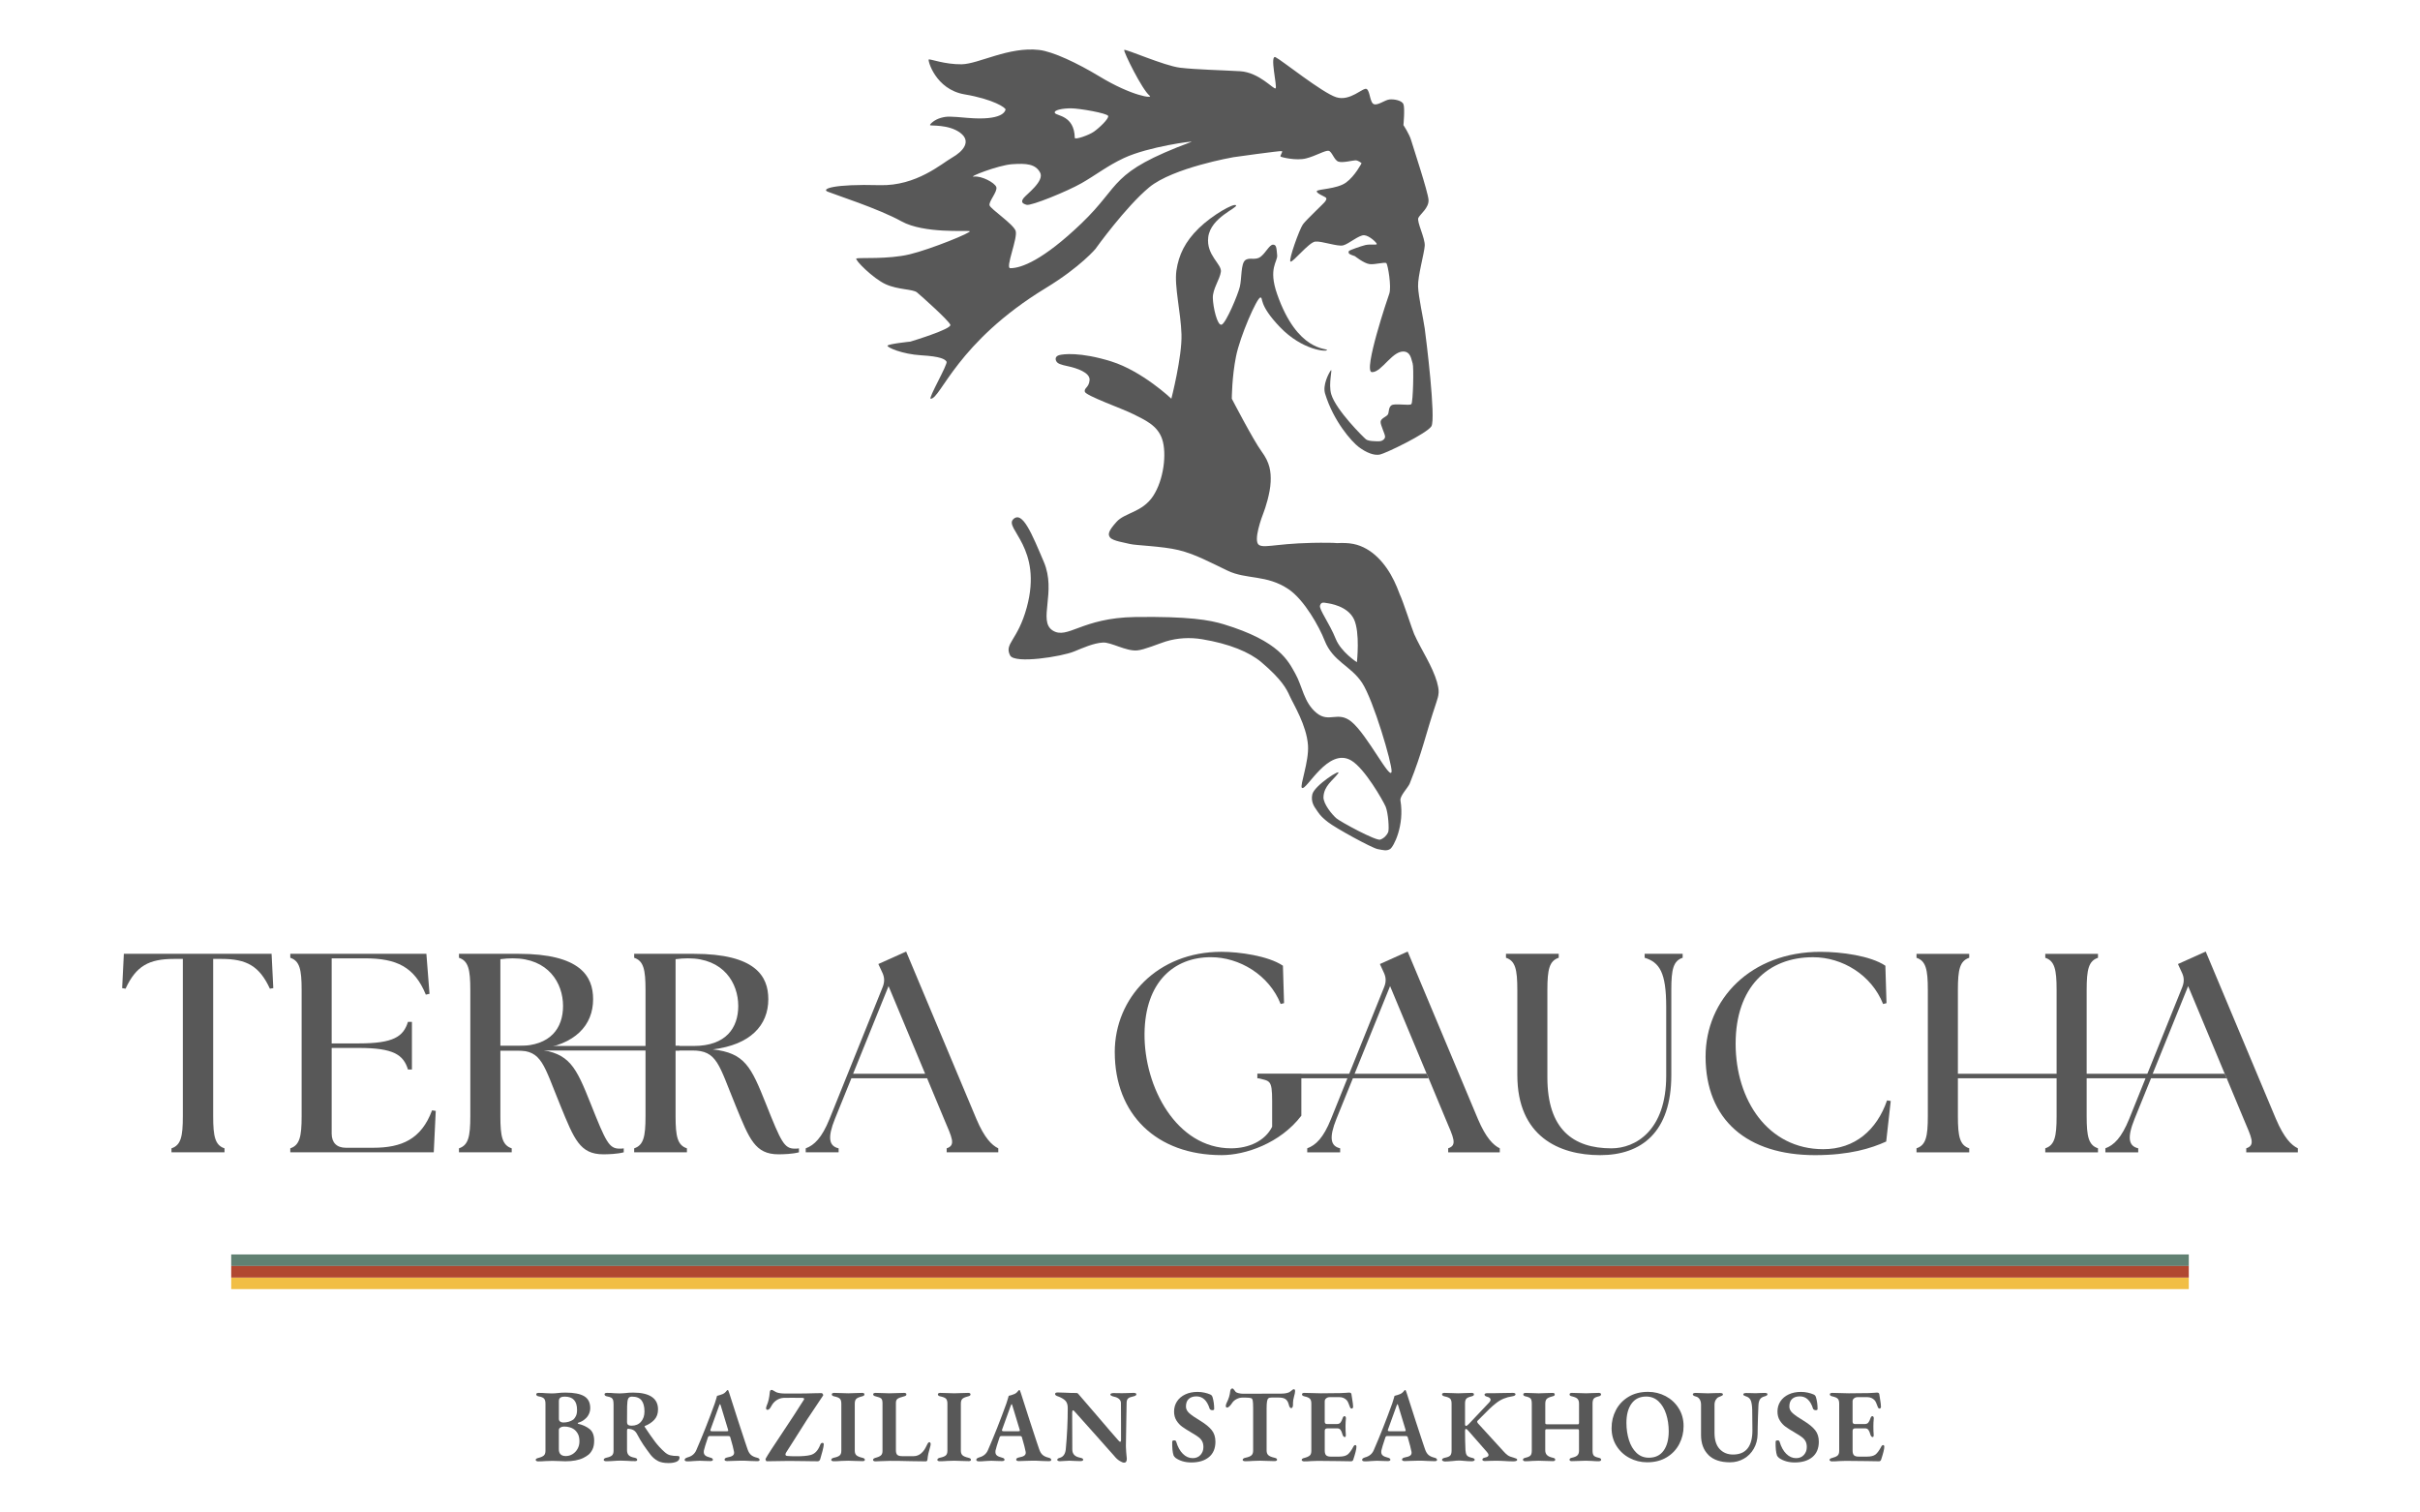 <?xml version="1.0" encoding="UTF-8"?>
<svg id="Camada_1" data-name="Camada 1" xmlns="http://www.w3.org/2000/svg" version="1.1" viewBox="0 0 1280 800">
  <defs>
    <style>
      .cls-1 {
        fill: #618172;
      }

      .cls-1, .cls-2, .cls-3 {
        fill-rule: evenodd;
      }

      .cls-1, .cls-2, .cls-3, .cls-4 {
        stroke-width: 0px;
      }

      .cls-2 {
        fill: #b14830;
      }

      .cls-3 {
        fill: #f1be44;
      }

      .cls-4 {
        fill: #585858;
      }
    </style>
  </defs>
  <g>
    <path class="cls-4" d="M283.73,772.73c-.26-.15-.39-.33-.39-.55,0-.47.47-.82,1.43-1.04,1.39-.36,2.36-.8,2.91-1.31.55-.51.83-1.34.83-2.48v-24.89c0-1.24-.25-2.14-.74-2.69-.5-.55-1.4-.93-2.72-1.16-.48-.07-.84-.21-1.07-.41-.24-.2-.36-.43-.36-.69s.12-.45.36-.58c.23-.13.56-.19.96-.19,1.54,0,2.84.06,3.9.17,1.17.07,2.16.11,2.97.11.48,0,1-.02,1.57-.05.57-.04,1-.08,1.29-.11,1.28-.18,2.75-.27,4.39-.27,4.47,0,7.78.63,9.92,1.9,2.14,1.27,3.21,3.36,3.21,6.29,0,1.1-.23,2.14-.69,3.13-.46.99-1.05,1.79-1.79,2.42-.58.55-1.17.99-1.76,1.32-.58.33-1.3.62-2.14.88-.15.08-.22.18-.22.3,0,.13.08.21.22.25,2.45.59,4.48,1.52,6.07,2.8,1.59,1.28,2.39,3.33,2.39,6.15,0,1.87-.3,3.41-.9,4.62-.61,1.21-1.29,2.13-2.06,2.75-.77.62-1.7,1.21-2.8,1.76-2.42,1.17-5.59,1.76-9.51,1.76-.58,0-1.58-.04-2.97-.11-1.61-.08-2.88-.11-3.79-.11s-2.13.04-3.74.11c-1.25.11-2.53.16-3.85.16-.37,0-.68-.08-.93-.22ZM303.24,750.87c.47-.4.93-1.02,1.35-1.84.42-.82.63-1.91.63-3.27,0-4.69-2.15-7.04-6.43-7.04-1.17,0-2,.19-2.47.58-.48.39-.71,1-.71,1.84v9.29c0,.7.23,1.2.71,1.51.47.31,1.01.46,1.59.46,2.05,0,3.83-.51,5.33-1.54ZM302.85,769.13c1.1-.68,1.98-1.61,2.64-2.8.66-1.19.99-2.5.99-3.93,0-1.76-.32-3.17-.96-4.23-.64-1.06-1.39-1.85-2.23-2.36-.47-.33-1.13-.62-1.98-.88-.84-.25-1.83-.39-2.97-.39-.77,0-1.42.18-1.95.52-.53.35-.8.78-.8,1.29v10.17c0,2.42,1.23,3.63,3.68,3.63,1.28,0,2.48-.34,3.57-1.02Z"/>
    <path class="cls-4" d="M347.99,772.73c-1.45-.73-2.74-1.81-3.87-3.24-1.47-1.94-2.73-3.69-3.79-5.25-1.06-1.56-2.24-3.55-3.52-5.96-.51-.88-1.12-1.5-1.81-1.87-.73-.4-1.63-.64-2.69-.71h-.06c-.4,0-.6.37-.6,1.1v10.22c0,1.17.3,2.07.91,2.69.6.62,1.64,1.06,3.1,1.32.47.11.82.25,1.04.41.22.16.33.39.33.69,0,.48-.39.71-1.16.71-1.39,0-2.78-.05-4.18-.16-1.61-.07-2.73-.11-3.35-.11-1.24,0-2.47.06-3.68.16-.44.04-1.07.08-1.9.11-.82.04-1.55.06-2.17.06-.33,0-.62-.07-.88-.19-.26-.13-.39-.3-.39-.52,0-.55.46-.93,1.37-1.15,1.43-.29,2.43-.7,2.99-1.21.57-.51.85-1.35.85-2.53v-24.29c0-1.1-.08-1.92-.25-2.47s-.48-.97-.93-1.24c-.46-.27-1.18-.5-2.17-.69-.48-.07-.84-.21-1.07-.41-.24-.2-.36-.43-.36-.69,0-.51.44-.77,1.32-.77,1.54,0,2.8.06,3.79.17,1.17.07,2.14.11,2.91.11.51,0,1.04-.03,1.59-.08.55-.06.95-.08,1.21-.08,1.21-.18,2.67-.27,4.4-.27,4.25,0,7.49.74,9.73,2.23,2.23,1.48,3.35,3.71,3.35,6.68,0,2.23-.66,4.06-1.98,5.47-1.32,1.41-2.97,2.5-4.95,3.27-.15.04-.21.13-.19.27.02.15.08.27.19.39,1.98,3,3.72,5.5,5.22,7.5,1.5,2,3.19,3.84,5.06,5.52,1.02.96,2.07,1.56,3.13,1.82,1.06.26,2.42.39,4.07.39.55,0,.82.27.82.82,0,1.03-.55,1.77-1.65,2.22-1.1.46-2.49.69-4.18.69-2.31,0-4.18-.37-5.63-1.1ZM339.06,751.99c1.21-1.41,1.82-3.21,1.82-5.41,0-2.56-.51-4.52-1.54-5.85-1.02-1.34-2.73-2.01-5.11-2.01-.95,0-1.6.35-1.95,1.04-.35.7-.54,2.05-.58,4.06-.04,1.14-.05,3.88-.05,8.24,0,.77.19,1.3.58,1.59.39.29.98.44,1.79.44,2.16,0,3.84-.7,5.05-2.12Z"/>
    <path class="cls-4" d="M362.14,772.13c0-.29.12-.53.36-.71.24-.19.61-.37,1.12-.55,2.27-.58,3.83-1.87,4.67-3.84,3.3-7.58,6.56-15.83,9.78-24.73.33-.99.59-1.84.79-2.55.2-.72.34-1.2.42-1.46,1.31-.33,2.36-.66,3.13-.99.58-.29,1.07-.66,1.46-1.12.39-.46.61-.72.69-.8.29-.22.51-.18.66.11.07.15.24.6.5,1.37,1.35,4.32,2.92,9.2,4.7,14.65,1.78,5.44,3.01,9.2,3.71,11.29l1.27,3.74c.47,1.39,1.1,2.41,1.87,3.05.77.64,1.78,1.11,3.02,1.4.99.22,1.48.62,1.48,1.21,0,.44-.43.66-1.27.66l-3.79-.11c-1.65-.11-3.21-.16-4.67-.16-.81,0-2.13.04-3.96.11-1.68.07-2.84.11-3.46.11-.4,0-.73-.07-.99-.19s-.39-.32-.39-.58c0-.58.5-.97,1.48-1.16,1.24-.22,2.15-.52,2.72-.9.57-.39.85-.91.85-1.57,0-.26-.02-.44-.05-.55-.3-1.61-.93-4.1-1.93-7.47-.08-.33-.19-.55-.36-.66-.16-.11-.43-.16-.79-.16h-9.89c-.44,0-.75.33-.93.99-1.1,3.26-1.78,5.49-2.04,6.7-.04.19-.05.44-.05.77,0,.77.27,1.37.8,1.82.53.44,1.38.81,2.55,1.1.99.22,1.48.6,1.48,1.15,0,.22-.12.39-.36.52-.23.13-.56.19-.96.19l-2.63-.06c-1.25-.07-2.28-.11-3.08-.11-.51,0-1.11.03-1.79.08-.68.06-1.18.08-1.51.08-1.03.11-2.05.16-3.08.16s-1.54-.27-1.54-.82ZM384.4,757.02c.29,0,.49-.02.6-.06.11-.04.17-.12.17-.27,0-.04-.04-.23-.11-.6l-3.85-12.69c-.19-.51-.31-.77-.39-.77-.04,0-.16.24-.39.72l-4.61,12.75c-.08.15-.11.29-.11.44,0,.33.35.5,1.04.5h7.64Z"/>
    <path class="cls-4" d="M426.98,772.84c-3.96-.07-7.18-.11-9.67-.11-1.76,0-4.25.04-7.47.11l-4.23.06c-.26,0-.45-.19-.58-.58s-.15-.63-.08-.74c.33-.66,1.39-2.38,3.19-5.17l5.38-8.13c4.58-6.85,8.41-12.73,11.49-17.64.22-.29.33-.53.33-.71,0-.33-.31-.51-.93-.55l-5.55-.05c-2.09,0-3.57.02-4.45.05-1.32.08-2.56.5-3.71,1.26-1.16.77-2.08,1.83-2.78,3.19-.29.55-.6,1-.91,1.35-.31.35-.69.52-1.12.52-.22,0-.39-.08-.52-.25-.13-.16-.19-.35-.19-.58,0-.29.12-.79.38-1.48.85-1.9,1.38-4.21,1.59-6.92.04-.47.14-.81.31-1.01.16-.2.41-.31.74-.31.22,0,.64.2,1.27.61.66.37,1.06.58,1.21.66,1.1.44,2.67.66,4.72.66h6.65c2.86,0,5.82-.06,8.9-.16l3.63-.06c.22,0,.43.16.63.5.2.33.27.57.19.71l-3.63,5.44c-3.08,4.47-6.54,9.8-10.38,15.99-.88,1.36-1.77,2.76-2.67,4.21-.9,1.45-1.84,2.92-2.83,4.42-.3.44-.44.84-.44,1.21,0,.44.35.7,1.04.77,1.14.11,2.75.16,4.83.16,3.19,0,5.64-.22,7.36-.66,1.17-.29,2.18-.89,3.02-1.78.84-.9,1.58-2.15,2.2-3.77.26-.58.62-.88,1.1-.88.22,0,.39.06.52.19.12.13.19.32.19.58,0,.62-.22,1.79-.66,3.52-.44,1.72-.86,3.21-1.26,4.45-.26.66-.7.99-1.32.99l-5.49-.06Z"/>
    <path class="cls-4" d="M440.06,772.71c-.26-.13-.39-.3-.39-.52,0-.55.46-.93,1.37-1.15,1.47-.29,2.49-.7,3.08-1.21.59-.51.88-1.34.88-2.48v-24.95c0-1.21-.26-2.07-.77-2.59-.51-.51-1.48-.91-2.91-1.21-.92-.15-1.37-.53-1.37-1.15,0-.22.13-.39.39-.52.26-.13.55-.19.88-.19.92,0,2.22.04,3.91.11,1.61.08,2.78.11,3.52.11s1.87-.04,3.4-.11c1.76-.07,3.08-.11,3.96-.11.37,0,.66.07.88.19.22.13.33.32.33.58,0,.29-.11.52-.33.69-.22.16-.57.3-1.04.41-1.47.37-2.46.81-2.97,1.32-.51.51-.77,1.35-.77,2.53v24.84c0,1.1.29,1.91.88,2.44.59.53,1.59.96,3.02,1.29.47.11.83.25,1.07.41s.36.39.36.69c0,.48-.4.71-1.21.71-.96,0-2.31-.04-4.07-.11-1.61-.07-2.78-.11-3.52-.11-.81,0-2.05.04-3.74.11-1.24.11-2.56.17-3.96.17-.33,0-.62-.07-.88-.19Z"/>
    <path class="cls-4" d="M462.13,772.73c-.24-.15-.36-.33-.36-.55,0-.25.12-.47.36-.66.24-.18.5-.31.8-.39,1.39-.36,2.38-.79,2.97-1.29.59-.5.88-1.29.88-2.39v-25.28c0-1.21-.23-2.02-.69-2.44-.46-.42-1.4-.8-2.83-1.13-.96-.18-1.43-.57-1.43-1.15,0-.22.13-.39.39-.52s.55-.19.88-.19c1.03,0,2.35.04,3.96.11,1.54.08,2.66.11,3.35.11.77,0,2.03-.04,3.79-.11,1.76-.07,3.09-.11,4.01-.11.37,0,.66.07.88.19s.33.32.33.58c0,.29-.11.52-.33.69s-.57.3-1.04.41c-1.58.4-2.67.81-3.27,1.24-.61.42-.91,1.14-.91,2.17v25.11c0,1.1.24,1.89.71,2.36.48.48,1.37.72,2.69.72h5.99c.81,0,1.56-.15,2.25-.44.7-.29,1.28-.66,1.76-1.1.62-.55,1.16-1.14,1.59-1.78s.88-1.44,1.32-2.39c.51-1.14.97-1.7,1.37-1.7.22,0,.39.11.52.33.13.22.19.46.19.71l-.11.82c-.51,1.79-.88,3.17-1.1,4.12-.22.95-.38,2.01-.49,3.19-.08.66-.37.99-.88.99-1.21,0-3.87-.04-7.97-.11-3.67-.11-7.33-.16-10.99-.16-.07,0-1.76.05-5.05.16l-2.64.11c-.37,0-.67-.08-.91-.22Z"/>
    <path class="cls-4" d="M496.17,772.71c-.26-.13-.39-.3-.39-.52,0-.55.46-.93,1.37-1.15,1.47-.29,2.49-.7,3.08-1.21.59-.51.88-1.34.88-2.48v-24.95c0-1.21-.26-2.07-.77-2.59-.51-.51-1.48-.91-2.91-1.21-.92-.15-1.37-.53-1.37-1.15,0-.22.13-.39.39-.52s.55-.19.88-.19c.92,0,2.22.04,3.91.11,1.61.08,2.78.11,3.52.11s1.87-.04,3.4-.11c1.76-.07,3.08-.11,3.96-.11.37,0,.66.07.88.19.22.13.33.32.33.58,0,.29-.11.52-.33.69-.22.16-.57.3-1.04.41-1.47.37-2.46.81-2.97,1.32-.51.51-.77,1.35-.77,2.53v24.84c0,1.1.29,1.91.88,2.44.59.53,1.59.96,3.02,1.29.47.11.83.25,1.07.41.24.16.36.39.36.69,0,.48-.4.71-1.21.71-.96,0-2.31-.04-4.07-.11-1.61-.07-2.78-.11-3.52-.11-.81,0-2.05.04-3.74.11-1.24.11-2.56.17-3.96.17-.33,0-.62-.07-.88-.19Z"/>
    <path class="cls-4" d="M516.39,772.13c0-.29.12-.53.36-.71.24-.19.61-.37,1.12-.55,2.27-.58,3.83-1.87,4.67-3.84,3.3-7.58,6.56-15.83,9.78-24.73.33-.99.59-1.84.79-2.55.2-.72.34-1.2.42-1.46,1.31-.33,2.36-.66,3.13-.99.58-.29,1.07-.66,1.46-1.12.39-.46.61-.72.69-.8.29-.22.51-.18.66.11.07.15.24.6.5,1.37,1.35,4.32,2.92,9.2,4.7,14.65,1.78,5.44,3.01,9.2,3.71,11.29l1.27,3.74c.47,1.39,1.1,2.41,1.87,3.05.77.64,1.78,1.11,3.02,1.4.99.22,1.48.62,1.48,1.21,0,.44-.43.66-1.27.66l-3.79-.11c-1.65-.11-3.21-.16-4.67-.16-.81,0-2.13.04-3.96.11-1.68.07-2.84.11-3.46.11-.4,0-.73-.07-.99-.19s-.39-.32-.39-.58c0-.58.5-.97,1.48-1.16,1.24-.22,2.15-.52,2.72-.9.57-.39.85-.91.85-1.57,0-.26-.02-.44-.05-.55-.3-1.61-.93-4.1-1.93-7.47-.08-.33-.19-.55-.36-.66-.16-.11-.43-.16-.79-.16h-9.89c-.44,0-.75.33-.93.99-1.1,3.26-1.78,5.49-2.04,6.7-.04.19-.05.44-.05.77,0,.77.27,1.37.8,1.82.53.44,1.38.81,2.55,1.1.99.22,1.48.6,1.48,1.15,0,.22-.12.39-.36.52-.23.13-.56.19-.96.19l-2.63-.06c-1.25-.07-2.28-.11-3.08-.11-.51,0-1.11.03-1.79.08-.68.06-1.18.08-1.51.08-1.03.11-2.05.16-3.08.16s-1.54-.27-1.54-.82ZM538.64,757.02c.29,0,.49-.02.6-.06.11-.04.17-.12.17-.27,0-.04-.04-.23-.11-.6l-3.85-12.69c-.19-.51-.31-.77-.39-.77-.04,0-.16.24-.39.72l-4.61,12.75c-.08.15-.11.29-.11.44,0,.33.35.5,1.04.5h7.64Z"/>
    <path class="cls-4" d="M592.22,772.73c-1.03-.62-2.01-1.54-2.97-2.75-1.47-1.61-2.98-3.31-4.53-5.08-1.56-1.78-2.99-3.4-4.31-4.87-5.68-6.41-9.67-10.88-11.98-13.41-.37-.44-.66-.66-.88-.66-.15,0-.26.12-.33.36-.08.24-.11.49-.11.74v3.46l.06,16.16c0,1.17.33,2.12.99,2.83.66.72,1.7,1.22,3.13,1.51.55.11.96.25,1.24.41.27.16.41.39.41.69,0,.22-.15.39-.44.52-.3.13-.64.19-1.04.19-1.1,0-2.24-.04-3.41-.11-.95-.07-1.74-.11-2.36-.11-.41,0-1.48.05-3.25.16-.88.07-1.48.11-1.81.11-.37,0-.7-.07-.99-.19-.29-.13-.44-.3-.44-.52,0-.29.13-.52.39-.69s.64-.32,1.16-.46c1.72-.55,2.71-2.04,2.97-4.45.7-7.47,1.04-14.74,1.04-21.81,0-1.76-.43-3.07-1.29-3.93-.86-.86-2.13-1.6-3.82-2.23-.4-.11-.77-.27-1.1-.49-.33-.22-.49-.48-.49-.77,0-.55.46-.82,1.37-.82.84,0,2.1.04,3.79.11,1.87.11,3.92.17,6.15.17.44,0,.82.24,1.16.71,1.1,1.24,4.29,4.95,9.56,11.1,5.68,6.67,9.45,11.05,11.32,13.13.47.59.82.88,1.04.88.15,0,.27-.08.35-.25.09-.16.14-.39.14-.69v-8.63c0-5.02-.02-8.7-.05-11.04-.04-.85-.39-1.55-1.07-2.12-.68-.57-1.59-.96-2.72-1.18-1.21-.29-1.82-.68-1.82-1.16,0-.22.17-.39.52-.52.35-.13.72-.19,1.12-.19l4.62.06,2.64-.06c1.17-.07,2.31-.11,3.4-.11.44,0,.8.07,1.07.19s.41.3.41.52c0,.55-.53.93-1.59,1.15-1.32.26-2.23.62-2.75,1.07-.51.46-.79,1.18-.82,2.17,0,2.45-.06,5.64-.17,9.56-.15,6.15-.22,10.66-.22,13.52,0,.84.04,1.8.14,2.86.09,1.07.15,1.76.19,2.09.11.77.16,1.34.16,1.7,0,1.39-.47,2.09-1.43,2.09-.55,0-1.34-.31-2.36-.93Z"/>
    <path class="cls-4" d="M621.78,771.09c-.47-.37-.82-.79-1.04-1.26-.55-1.65-.79-4.07-.72-7.26,0-.47.35-.71,1.04-.71.29,0,.52.05.69.14.17.09.28.27.36.52.81,2.75,1.98,4.89,3.52,6.43s3.28,2.31,5.22,2.31c1.72,0,3.09-.57,4.12-1.7,1.03-1.14,1.54-2.51,1.54-4.12,0-1.24-.22-2.28-.66-3.1-.44-.83-1.08-1.56-1.93-2.2-.84-.64-2.05-1.42-3.63-2.33-2.13-1.25-3.77-2.29-4.95-3.13-1.17-.84-2.19-1.93-3.05-3.27-.86-1.34-1.29-2.94-1.29-4.81,0-2.01.52-3.81,1.56-5.38,1.04-1.58,2.5-2.8,4.37-3.68,1.87-.88,4.03-1.32,6.49-1.32,1.24,0,2.45.13,3.63.39,1.17.26,2.16.57,2.97.93.36.15.65.33.85.55.2.22.38.57.52,1.04.55,1.9.82,3.94.82,6.1,0,.44-.31.66-.93.66-.33,0-.64-.07-.93-.22s-.47-.35-.55-.61c-1.35-4.32-3.68-6.48-6.98-6.48-1.72,0-3.08.45-4.06,1.35-.99.9-1.48,2.24-1.48,4.04,0,1.28.59,2.46,1.78,3.52,1.19,1.06,3.1,2.38,5.74,3.96,2.82,1.72,4.87,3.4,6.15,5.03,1.28,1.63,1.92,3.65,1.92,6.07,0,3.56-1.14,6.27-3.43,8.16-2.29,1.89-5.4,2.83-9.32,2.83-3.26,0-6.04-.81-8.35-2.42Z"/>
    <path class="cls-4" d="M657.69,772.71c-.27-.13-.41-.3-.41-.52,0-.55.49-.93,1.48-1.15,1.47-.29,2.51-.71,3.13-1.24.62-.53.93-1.38.93-2.55v-22.25c0-2.13-.08-3.53-.22-4.23-.15-.7-.4-1.1-.77-1.21-.62-.22-1.61-.33-2.97-.33h-1.7c-1.06,0-2.09.26-3.08.77-.99.51-1.76,1.17-2.31,1.97-.33.55-.76,1.11-1.29,1.68-.53.57-1.02.85-1.46.85s-.66-.29-.66-.88c0-.37.11-.81.33-1.32.62-1.28,1.08-2.39,1.37-3.33.29-.93.51-2.02.66-3.27.15-.88.55-1.31,1.21-1.31.18,0,.46.24.82.74s.64.85.82,1.07c.29.3.84.53,1.65.72.81.18,1.56.27,2.25.27l20.28-.06c1.72,0,3.13-.26,4.23-.77.26-.15.61-.4,1.04-.77.29-.26.54-.45.74-.58.2-.13.43-.19.69-.19.37,0,.55.35.55,1.04,0,.18-.05.6-.16,1.26l-.39,1.54c-.37,1.35-.55,2.47-.55,3.35v.93c0,.55-.08,1-.25,1.35s-.39.52-.69.52-.55-.17-.77-.5c-.22-.33-.42-.88-.6-1.65-.33-1.21-.89-2.09-1.68-2.64-.79-.55-1.99-.82-3.6-.82h-3.74c-.77,0-1.33.14-1.67.41-.35.27-.6.82-.74,1.65-.15.82-.22,2.15-.22,3.98v21.93c0,1.13.31,1.98.93,2.53.62.55,1.67.99,3.13,1.32.51.11.89.25,1.12.41.24.16.36.39.36.69,0,.22-.13.39-.39.52-.26.13-.57.19-.93.19-.88,0-2.24-.04-4.06-.11-1.69-.07-2.91-.11-3.68-.11-.73,0-1.98.04-3.74.11-1.32.11-2.67.17-4.06.17-.37,0-.69-.07-.96-.19Z"/>
    <path class="cls-4" d="M688.88,772.73c-.26-.15-.39-.33-.39-.55,0-.47.48-.82,1.43-1.04,1.35-.36,2.31-.79,2.86-1.29.55-.5.82-1.33.82-2.5v-24.89c0-1.21-.24-2.08-.74-2.61-.5-.53-1.42-.94-2.78-1.24-.95-.18-1.43-.55-1.43-1.1,0-.26.12-.45.35-.58s.56-.19.96-.19c1.1,0,2.6.04,4.51.11,1.9.08,3.32.11,4.23.11,2.93,0,6.41-.04,10.44-.11,1.13-.04,2.12-.09,2.94-.16.82-.08,1.31-.11,1.46-.11.77,0,1.19.27,1.26.82l.39,2.48c.33,1.9.5,3.29.5,4.18,0,.29-.08.53-.22.71-.15.19-.33.27-.55.27-.37,0-.66-.25-.88-.77-.29-.77-.58-1.49-.85-2.17-.27-.68-.56-1.16-.85-1.46-1.03-1.1-2.33-1.65-3.91-1.65h-5.11c-.7,0-1.31.2-1.84.61-.53.4-.8.93-.8,1.59v10.77c0,.85.43,1.27,1.27,1.27h5c.92,0,1.59-.24,2.01-.72.42-.47.81-1.26,1.18-2.36.22-.73.57-1.1,1.04-1.1.18,0,.35.1.5.31.15.2.22.46.22.8-.15,1.47-.22,2.87-.22,4.23,0,1.87.05,3.35.16,4.45v.28c0,.66-.19.99-.55.99-.26,0-.5-.14-.74-.41s-.41-.65-.52-1.13c-.29-1.06-.64-1.84-1.04-2.33-.41-.5-.96-.74-1.65-.74h-5.11c-.55,0-.94.1-1.18.31-.24.2-.36.54-.36,1.01v10.44c0,1.17.25,2,.74,2.48.5.47,1.29.71,2.39.71h4.51c1.97,0,3.46-.36,4.45-1.1.99-.77,2.03-2.2,3.13-4.29.26-.48.59-.71.99-.71.36.04.55.35.55.93,0,1.17-.57,3.46-1.7,6.87-.22.51-.58.77-1.1.77l-6.59-.11c-4.69-.08-8.37-.11-11.05-.11-.7,0-1.85.04-3.46.11-1.21.11-2.45.16-3.74.16-.37,0-.68-.08-.93-.22Z"/>
    <path class="cls-4" d="M720.47,772.13c0-.29.12-.53.36-.71.24-.19.61-.37,1.12-.55,2.27-.58,3.83-1.87,4.67-3.84,3.3-7.58,6.56-15.83,9.78-24.73.33-.99.59-1.84.79-2.55.2-.72.34-1.2.42-1.46,1.31-.33,2.36-.66,3.13-.99.58-.29,1.07-.66,1.46-1.12.39-.46.61-.72.69-.8.29-.22.51-.18.66.11.07.15.24.6.5,1.37,1.35,4.32,2.92,9.2,4.7,14.65,1.78,5.44,3.01,9.2,3.71,11.29l1.27,3.74c.47,1.39,1.1,2.41,1.87,3.05.77.64,1.78,1.11,3.02,1.4.99.22,1.48.62,1.48,1.21,0,.44-.43.66-1.27.66l-3.79-.11c-1.65-.11-3.21-.16-4.67-.16-.81,0-2.13.04-3.96.11-1.68.07-2.84.11-3.46.11-.4,0-.73-.07-.99-.19s-.39-.32-.39-.58c0-.58.5-.97,1.48-1.16,1.24-.22,2.15-.52,2.72-.9.57-.39.85-.91.85-1.57,0-.26-.02-.44-.05-.55-.3-1.61-.93-4.1-1.93-7.47-.08-.33-.19-.55-.36-.66-.16-.11-.43-.16-.79-.16h-9.89c-.44,0-.75.33-.93.99-1.1,3.26-1.78,5.49-2.04,6.7-.04.19-.05.44-.05.77,0,.77.27,1.37.8,1.82.53.44,1.38.81,2.55,1.1.99.22,1.48.6,1.48,1.15,0,.22-.12.39-.36.52-.23.13-.56.19-.96.19l-2.63-.06c-1.25-.07-2.28-.11-3.08-.11-.51,0-1.11.03-1.79.08-.68.06-1.18.08-1.51.08-1.03.11-2.05.16-3.08.16s-1.54-.27-1.54-.82ZM742.73,757.02c.29,0,.49-.02.6-.06.11-.04.17-.12.17-.27,0-.04-.04-.23-.11-.6l-3.85-12.69c-.19-.51-.31-.77-.39-.77-.04,0-.16.24-.39.72l-4.61,12.75c-.08.15-.11.29-.11.44,0,.33.35.5,1.04.5h7.64Z"/>
    <path class="cls-4" d="M763.22,772.76c-.33-.17-.5-.36-.5-.58,0-.55.53-.93,1.59-1.15,1.35-.26,2.27-.64,2.75-1.16.48-.51.72-1.39.72-2.64v-24.83c0-1.21-.25-2.07-.74-2.59-.49-.51-1.46-.91-2.88-1.21-.96-.18-1.43-.57-1.43-1.15,0-.22.13-.39.39-.52s.55-.19.88-.19c.96,0,2.27.04,3.96.11,1.54.08,2.66.11,3.35.11s1.72-.04,3.19-.11c1.68-.07,2.98-.11,3.9-.11.37,0,.66.07.88.19.22.13.33.32.33.58,0,.29-.11.52-.33.69-.22.16-.57.3-1.04.41-1.39.33-2.3.76-2.72,1.29-.43.53-.63,1.38-.63,2.55v10.88c0,.22.04.43.14.61.09.18.21.27.36.27.33,0,.78-.29,1.37-.88l10.71-11.32c.62-.62.93-1.19.93-1.7,0-.33-.15-.63-.47-.91-.31-.27-.76-.48-1.35-.63-.92-.22-1.37-.6-1.37-1.15,0-.22.13-.39.39-.52.26-.13.55-.19.88-.19h3.52c1.35,0,3.24-.04,5.66-.11l4.56-.06c.4,0,.73.07.99.19.25.13.39.3.39.52,0,.55-.57.92-1.7,1.1-3.26.47-6.08,1.65-8.46,3.52-1.28.99-2.48,2.02-3.6,3.1-1.12,1.08-2.54,2.5-4.26,4.26l-1.98,1.98c-.19.15-.27.35-.27.61,0,.22.13.49.39.82l13.24,14.5c.95,1.1,1.8,1.9,2.55,2.42.75.51,1.82.93,3.21,1.27.62.18,1.07.35,1.35.49.27.15.41.35.41.61s-.17.46-.52.6c-.35.15-.83.22-1.46.22-1.58,0-3.08-.05-4.5-.16-.48-.04-1.17-.08-2.09-.11-.92-.04-1.74-.05-2.47-.05l-2.8.05c-1.32.07-2.42.11-3.3.11-.33,0-.62-.07-.88-.19s-.39-.3-.39-.52c0-.29.1-.52.31-.69.2-.16.52-.3.96-.41,1.32-.26,1.98-.71,1.98-1.37,0-.44-.3-.99-.88-1.65l-9.83-11.21c-.51-.62-.93-.93-1.27-.93-.29,0-.44.35-.44,1.04,0,3.4.07,6.8.22,10.17.08,1.21.31,2.11.72,2.69.4.58,1.26,1.03,2.58,1.32.51.11.91.25,1.18.41.27.16.41.39.41.69,0,.22-.15.4-.46.55-.31.15-.69.22-1.13.22-1.28,0-2.66-.08-4.12-.22-.88-.11-1.76-.16-2.63-.16-.7,0-1.7.07-3.02.22-1.9.19-3.33.27-4.29.27-.4,0-.77-.08-1.1-.24Z"/>
    <path class="cls-4" d="M805.92,772.68c-.26-.15-.39-.33-.39-.55,0-.29.11-.52.33-.69.22-.16.57-.31,1.04-.41,1.28-.29,2.15-.69,2.61-1.18.46-.5.69-1.35.69-2.55v-24.89c0-1.25-.19-2.12-.58-2.61-.39-.5-1.24-.89-2.55-1.18-.92-.15-1.37-.51-1.37-1.1,0-.26.12-.45.35-.58s.54-.19.91-.19c.99,0,2.25.04,3.79.11,1.47.08,2.51.11,3.13.11.66,0,1.76-.04,3.29-.11,1.69-.07,3.02-.11,4.01-.11.77,0,1.16.27,1.16.82,0,.3-.1.51-.3.66-.2.15-.56.27-1.07.39-1.43.37-2.39.81-2.89,1.35-.5.53-.74,1.37-.74,2.5v10.22c0,.44.27.66.82.66h16.43c.4,0,.6-.25.6-.77v-10.17c0-1.06-.25-1.88-.74-2.45-.5-.57-1.44-1.01-2.83-1.35-.51-.11-.88-.23-1.1-.39-.22-.15-.33-.36-.33-.66,0-.55.4-.82,1.21-.82.95,0,2.31.04,4.06.11,1.61.08,2.78.11,3.52.11.59,0,1.54-.04,2.86-.11,1.47-.07,2.71-.11,3.74-.11.36,0,.67.07.91.19.23.13.35.32.35.58,0,.55-.46.92-1.37,1.1-1.28.3-2.13.71-2.53,1.24-.4.53-.6,1.38-.6,2.55v24.89c0,1.21.21,2.07.63,2.58.42.51,1.28.9,2.55,1.16.48.11.83.25,1.04.41.22.16.33.39.33.69,0,.22-.13.4-.39.55s-.55.22-.88.22c-1.24,0-2.47-.06-3.68-.17-1.47-.07-2.55-.11-3.25-.11-.66,0-1.79.04-3.4.11-1.69.08-3.01.11-3.96.11-.77,0-1.15-.26-1.15-.77,0-.29.1-.51.3-.66.2-.15.54-.28,1.02-.39,1.35-.29,2.31-.72,2.86-1.27.55-.55.82-1.37.82-2.47v-10.44c0-.59-.18-.88-.55-.88h-16.71c-.22,0-.38.07-.46.19-.09.13-.14.34-.14.63v10.28c0,1.1.31,1.96.93,2.58.62.62,1.61,1.08,2.97,1.38.51.11.87.24,1.07.39.2.15.3.36.3.66,0,.51-.4.77-1.21.77-.95,0-2.27-.04-3.96-.11-1.68-.07-2.87-.11-3.57-.11-.73,0-1.87.04-3.41.11-1.21.11-2.44.17-3.68.17-.33,0-.62-.08-.88-.22Z"/>
    <path class="cls-4" d="M861.89,771.17c-2.88-1.52-5.18-3.66-6.9-6.4-1.72-2.75-2.58-5.88-2.58-9.4s.75-6.52,2.25-9.45c1.5-2.93,3.71-5.28,6.62-7.06,2.91-1.78,6.38-2.67,10.41-2.67,3.33,0,6.44.76,9.32,2.28,2.87,1.52,5.17,3.66,6.89,6.4,1.72,2.75,2.59,5.88,2.59,9.4s-.75,6.52-2.25,9.45c-1.51,2.93-3.71,5.29-6.62,7.06-2.91,1.78-6.38,2.67-10.41,2.67-3.33,0-6.44-.76-9.31-2.28ZM879.94,767.27c1.79-2.51,2.69-5.91,2.69-10.2,0-3.26-.45-6.29-1.35-9.09-.9-2.8-2.24-5.05-4.04-6.76-1.8-1.7-3.98-2.55-6.54-2.55-3.37,0-5.96,1.25-7.75,3.76-1.8,2.51-2.69,5.89-2.69,10.14,0,3.26.44,6.29,1.32,9.09.88,2.8,2.2,5.07,3.98,6.78,1.78,1.72,3.97,2.59,6.57,2.59,3.41,0,6.01-1.26,7.81-3.76Z"/>
    <path class="cls-4" d="M903.65,769.58c-2.62-2.59-3.93-6.11-3.93-10.58v-16.05c0-1.1-.24-2.03-.72-2.8-.47-.77-1.13-1.27-1.98-1.48-1.1-.26-1.65-.66-1.65-1.21,0-.22.15-.39.44-.52.3-.13.66-.19,1.1-.19.7,0,1.74.04,3.13.11,1.54.08,2.66.11,3.35.11s1.82-.04,3.35-.11l3.08-.05c.99,0,1.48.24,1.48.71,0,.26-.12.46-.35.61-.24.15-.55.29-.93.44s-.71.27-.97.39c-.58.26-1.1.74-1.54,1.46-.44.71-.66,1.6-.66,2.67v14.78c0,3.77.91,6.63,2.72,8.57,1.82,1.94,4.17,2.91,7.06,2.91,3.44,0,6.02-1.08,7.72-3.24,1.7-2.16,2.55-5.33,2.55-9.51,0-4.87-.04-8.52-.11-10.94-.07-2.13-.3-3.7-.69-4.72-.39-1.03-1.05-1.74-2.01-2.15-.18-.07-.46-.17-.82-.3-.37-.13-.66-.27-.88-.41-.22-.15-.33-.31-.33-.5,0-.51.53-.77,1.59-.77l2.86.05c.44.04,1.13.06,2.09.06.66,0,1.47-.04,2.42-.11l2.36-.06c.99,0,1.49.24,1.49.72s-.55.86-1.65,1.15c-1.1.3-1.88.81-2.33,1.54-.46.73-.73,1.76-.8,3.08-.19,3.92-.31,7.78-.39,11.59,0,1.62-.02,2.84-.05,3.68-.04,2.86-.71,5.43-2.01,7.72-1.3,2.29-3.06,4.06-5.28,5.33-2.22,1.26-4.66,1.9-7.34,1.9-4.98,0-8.78-1.29-11.4-3.87Z"/>
    <path class="cls-4" d="M940.93,771.09c-.47-.37-.82-.79-1.04-1.26-.55-1.65-.79-4.07-.72-7.26,0-.47.35-.71,1.04-.71.29,0,.52.05.69.14.17.09.28.27.36.52.81,2.75,1.98,4.89,3.52,6.43,1.54,1.54,3.28,2.31,5.22,2.31,1.72,0,3.09-.57,4.12-1.7,1.03-1.14,1.54-2.51,1.54-4.12,0-1.24-.22-2.28-.66-3.1-.44-.83-1.08-1.56-1.93-2.2-.84-.64-2.05-1.42-3.63-2.33-2.13-1.25-3.77-2.29-4.95-3.13-1.17-.84-2.19-1.93-3.05-3.27-.86-1.34-1.29-2.94-1.29-4.81,0-2.01.52-3.81,1.56-5.38,1.04-1.58,2.5-2.8,4.37-3.68,1.87-.88,4.03-1.32,6.49-1.32,1.24,0,2.45.13,3.63.39,1.17.26,2.16.57,2.97.93.36.15.65.33.85.55.2.22.38.57.52,1.04.55,1.9.82,3.94.82,6.1,0,.44-.31.66-.93.66-.33,0-.64-.07-.93-.22s-.47-.35-.55-.61c-1.35-4.32-3.68-6.48-6.98-6.48-1.72,0-3.08.45-4.06,1.35-.99.9-1.48,2.24-1.48,4.04,0,1.28.59,2.46,1.78,3.52,1.19,1.06,3.1,2.38,5.74,3.96,2.82,1.72,4.87,3.4,6.15,5.03,1.28,1.63,1.92,3.65,1.92,6.07,0,3.56-1.14,6.27-3.43,8.16-2.29,1.89-5.4,2.83-9.32,2.83-3.26,0-6.04-.81-8.35-2.42Z"/>
    <path class="cls-4" d="M968.08,772.73c-.26-.15-.39-.33-.39-.55,0-.47.48-.82,1.43-1.04,1.35-.36,2.31-.79,2.86-1.29.55-.5.82-1.33.82-2.5v-24.89c0-1.21-.24-2.08-.74-2.61-.5-.53-1.42-.94-2.78-1.24-.95-.18-1.43-.55-1.43-1.1,0-.26.12-.45.35-.58s.56-.19.96-.19c1.1,0,2.6.04,4.51.11,1.9.08,3.32.11,4.23.11,2.93,0,6.41-.04,10.44-.11,1.13-.04,2.12-.09,2.94-.16.82-.08,1.31-.11,1.46-.11.77,0,1.19.27,1.26.82l.39,2.48c.33,1.9.5,3.29.5,4.18,0,.29-.08.53-.22.71-.15.19-.33.27-.55.27-.37,0-.66-.25-.88-.77-.29-.77-.58-1.49-.85-2.17-.27-.68-.56-1.16-.85-1.46-1.03-1.1-2.33-1.65-3.91-1.65h-5.11c-.7,0-1.31.2-1.84.61-.53.4-.8.93-.8,1.59v10.77c0,.85.43,1.27,1.27,1.27h5c.92,0,1.59-.24,2.01-.72.42-.47.81-1.26,1.18-2.36.22-.73.57-1.1,1.04-1.1.18,0,.35.1.5.31.15.2.22.46.22.8-.15,1.47-.22,2.87-.22,4.23,0,1.87.05,3.35.16,4.45v.28c0,.66-.19.99-.55.99-.26,0-.5-.14-.74-.41s-.41-.65-.52-1.13c-.29-1.06-.64-1.84-1.04-2.33-.41-.5-.96-.74-1.65-.74h-5.11c-.55,0-.94.1-1.18.31-.24.2-.36.54-.36,1.01v10.44c0,1.17.25,2,.74,2.48.5.47,1.29.71,2.39.71h4.51c1.97,0,3.46-.36,4.45-1.1.99-.77,2.03-2.2,3.13-4.29.26-.48.59-.71.99-.71.36.04.55.35.55.93,0,1.17-.57,3.46-1.7,6.87-.22.51-.58.77-1.1.77l-6.59-.11c-4.69-.08-8.37-.11-11.05-.11-.7,0-1.85.04-3.46.11-1.21.11-2.45.16-3.74.16-.37,0-.68-.08-.93-.22Z"/>
  </g>
  <g>
    <polygon class="cls-3" points="122.29 681.85 1157.71 681.85 1157.71 675.74 122.29 675.74 122.29 681.85 122.29 681.85"/>
    <polygon class="cls-1" points="122.29 663.52 1157.71 663.52 1157.71 669.63 122.29 669.63 122.29 663.52 122.29 663.52"/>
    <polygon class="cls-2" points="122.29 675.74 1157.71 675.74 1157.71 669.63 122.29 669.63 122.29 675.74 122.29 675.74"/>
  </g>
  <g>
    <path class="cls-4" d="M760.18,361.09c-2.66-9.13-8.31-17.06-12.21-25.75-1.01-2.26-5.72-17.09-7.7-21.2-.02-.04-.04-.11-.04-.15-.86-2.3-1.79-4.58-2.87-6.79-4.37-9.03-11.66-17.51-21.52-19.49-2.83-.57-5.76-.57-8.65-.44-1.27-.11-2.59-.17-3.99-.17-26.32-.36-33.9,3.16-37.25,1.18-3.35-2.05,1.62-15.23,2.4-17.19.78-1.98,3.5-10.08,3.73-16.24.21-5.38-.36-10.06-4.79-16.05-4.41-6.01-15.76-27.91-15.76-27.91,0,0,.04-11.6,2.24-22.4,2.15-10.78,11.07-30.99,12.85-31.11,1.77-.11-1.39,3.37,10.44,15.69,11.85,12.3,24.85,13.12,24.85,12.07s-15.74.93-26.39-29.53c-4.85-13.82.34-17.15,0-20.61-.36-3.44-.25-5.7-2.26-5.59-1.96.15-3.86,4.53-6.64,6.5-2.78,1.98-5.86-.04-8.06,1.79-2.24,1.84-1.77,9.66-2.76,13.88-.97,4.22-7.32,19.26-9.62,20.14-2.3.84-4.6-9.34-4.68-14.11-.13-4.77,3.69-9.77,4.26-13.86.53-4.11-7.87-8.77-6.69-18.33,1.31-10.4,15.63-15.44,14.7-16.81-.95-1.39-12.4,5.02-19.68,12.09-7.24,7.07-10.61,14.05-11.85,22.36-1.2,8.33,2.32,22.02,2.68,33.81.36,11.79-5.36,34.02-5.36,34.02,0,0-15.27-14.53-31.77-19.72-16.52-5.15-25.67-3.88-27.55-3.33-1.84.55-2.24,1.79-1.58,3.14.7,1.37,2.28,1.9,6.41,2.78,4.16.89,11.58,3.23,11.24,7.3-.36,4.07-2.97,4.01-2.53,6.12.44,2.13,20,8.99,25.75,11.92,5.8,2.95,12.78,5.8,15.19,13.27,2.47,7.49.86,21.39-4.83,30.04-5.74,8.65-14.98,8.73-19.32,13.61-4.37,4.87-4.74,6.69-3.37,8.33,1.53,1.81,7.61,2.64,10.45,3.38,2.85.76,17.19,1.14,25.73,3.23,8.58,2.09,15.9,6.07,25.88,10.86,9.98,4.83,20.73,2,32.31,9.85,8.37,5.67,16.25,19.92,19.05,27.11,4.43,11.26,13.79,13.24,19.82,22.38,6.01,9.15,15.88,42.76,15.61,46.85-.4,5.63-12.85-19.51-21.33-26.35-7.17-5.78-11.7.93-18.4-4.58-6.75-5.55-7.44-14.14-11.21-20.79-3.67-6.48-8.12-17.06-37.9-26.11-7.38-2.24-18.46-4.22-46.81-3.82-28.35.4-35.75,12.11-43.64,7.11-7.89-5.06,2.15-20.38-4.66-36.28-6.14-14.39-11.29-27.42-16.2-22.51-4.81,4.81,15.78,15.08,7.19,46.59-4.83,17.7-12.07,19.03-8.82,25.4,2.38,4.62,27.4.59,33.83-2.07.02,0,.03-.01.05-.02,4.67-1.9,10.13-4.39,15.15-4.72,4.33-.29,12.21,4.67,18.16,4.17,3.76-.31,11.44-3.59,15.05-4.71,6.24-1.93,12.88-2.28,19.32-1.21,14.43,2.39,25.06,6.81,31.39,12.19,10.72,9.11,13.27,14.07,14.91,17.76,2.03,4.51,8.96,15.53,9.7,26.15.6,8.59-4.46,21.47-3.22,22.5,2.33,1.92,13.79-21.79,26.13-14.45,7.13,4.24,16.68,21.07,18.14,24.34,1.39,3.27,2,12.09,1.35,13.61-.7,1.5-1.99,3.06-4.14,3.89-2.19.84-21.03-9.39-23.24-11.27-2.24-1.9-7-7.68-6.83-11.26.25-5.95,4.97-8.8,7.67-12.38,2.49-3.31-12.58,6.25-13.59,11.03-.8,3.82.93,6.33,2.11,7.99,1.18,1.67,1.92,3.31,6.12,6.58,4.2,3.29,23.27,13.73,26.35,14.32,3.1.59,4.7,1.08,6.54,0,1.88-1.12,7.74-12.44,5.51-25.73-.38-2.3,3.71-6.45,4.83-8.75,7.05-17.63,8.12-25.1,14.15-43.07.57-1.71,1.14-3.46,1.22-5.25.08-1.75-.32-3.48-.8-5.17ZM717.7,350.27s-8.42-5.41-11.21-12.38c-3.28-8.19-8.87-15.55-8.3-17.56.59-2.05,1.94-1.6,3.52-1.35,1.6.23,11.05,1.5,14.43,8.54,3.33,7.05,1.56,22.74,1.56,22.74Z"/>
    <path class="cls-4" d="M579.66,131.32s15.66-21.84,28.19-32.25c12.57-10.37,44.48-15.91,44.48-15.91,0,0,25.1-3.55,25.69-3.22.63.34-1.14,2.45-.68,2.88.51.38,8.29,2.29,13.46.97,5.12-1.27,10.16-4.4,11.98-4.02,1.78.42,2.88,4.95,5.12,5.71,2.24.8,7.58-.68,9.06-.68s3.2,1.51,3.21,1.52h0s-3.44,6.76-8.23,10.24c-4.78,3.48-14.94,3.4-15.44,4.53-.5,1.13,4.45,2.94,4.87,3.52.42.59.13,1.05-.5,2.01-.63.97-9.95,9.57-11.75,12.09-1.8,2.52-7.72,18.93-6.55,19.64,1.17.71,9.69-10.2,13.09-10.57,3.4-.38,11.79,2.77,14.77,2.01,2.98-.76,8.31-5.5,11.08-5.37,2.77.13,6.88,4.11,6.71,4.7-.17.59-3.57-.08-6.04.5-2.48.59-8.18,2.69-8.56,3.02-.38.34-.38.76-.17,1.34.21.59,3.19,1.51,3.19,1.51,0,0,4.78,3.82,7.72,4.2,2.94.38,8.06-1.23,8.9-.5.84.73,2.85,12.76,1.54,16.23-.66,1.74-13.98,41.21-9.17,41.42,5.32.23,11.29-12.51,17.8-10.75,2.85.77,3.09,4.3,3.76,6.15.67,1.85.22,20.42-.67,21.48-.9,1.06-8.81-.59-10.57.67-1.76,1.26-1.09,3.94-2.01,5.04-.92,1.09-3.44,1.85-3.69,3.53-.25,1.68,2.43,6.71,2.35,8.06-.08,1.34-1.59,2.38-3.19,2.38s-5.58.05-6.93-1.04c-1.34-1.09-15.81-15.38-18.35-23.82-1.66-5.51.88-14.11-.24-12.6-1.12,1.51-4.39,7.75-3.02,12.25,4.43,14.59,14.1,25.51,17.96,28.37,3.86,2.85,7.97,4.53,11.08,3.86,3.11-.67,24.73-11.08,27.19-14.94,2.46-3.86-2.77-46.33-3.52-51.7-.76-5.37-3.36-16.87-3.53-22.32-.17-5.46,3.27-17.46,3.53-21.48.25-4.03-4.36-12.76-3.36-14.77,1.01-2.01,5.62-5.28,5.37-9.48-.25-4.2-8.31-28.45-9.23-31.64-.92-3.19-4.03-7.89-4.03-7.89h-.02s.85-9.06,0-11.09c-.8-1.99-4.91-2.75-7.36-2.5-2.5.25-6.01,3.22-8.21,2.5-2.24-.72-2.03-6.98-3.89-8.04-1.82-1.06-8.68,6.73-16.08,4.36-7.45-2.37-28.78-19.55-32.08-21.16-3.3-1.57,1.02,15.7,0,16.46-1.02.76-8.63-8.46-18.79-9.06-10.16-.59-23.28-.85-31.74-1.86-8.46-1.02-29.03-10.16-29.54-9.39s9.48,21.08,13.42,24.16c2.2,1.69-9.23.34-26.66-10.24-11.47-6.94-24.46-13.08-31.74-13.92-16.12-1.86-31.95,7.41-40.97,7.58-8.97.13-16.84-2.96-17.44-2.54-.59.42,3.6,15.87,18.96,18.45,15.36,2.62,21.92,7.15,21.67,8.08-.25.89-1.61,5.92-20.14,4.36-9.23-.8-10.75-.93-14.09,0-3.39.93-5.88,3.34-5.71,3.85.17.51,9.73-.59,15.95,4.02,6.18,4.61,1.4,9.9-4.23,13.12-5.59,3.17-18.88,15.11-38.26,14.6-24.76-.68-31.06,1.99-27.63,3.43,3.43,1.44,27.04,9.01,39.06,15.7,12.02,6.64,34.62,4.66,36.1,5.21,1.44.55-20.48,9.52-31.74,12.23-11.26,2.75-27.04,1.65-28.19,2.2-1.18.55,8.89,10.66,15.49,13.63,6.6,3,14.3,2.5,16.55,4.32,2.24,1.86,16.8,14.85,17.65,17.14.8,2.29-21.16,8.89-21.16,8.89,0,0-12.02,1.23-12.1,2.2,0,.93,7.62,4.4,17.82,5.04,10.24.59,12.57,2.03,13.42,3.34.85,1.27-9.9,19.64-8.37,19.64,5.36,0,13.75-29.9,60.89-58.57,18.5-11.25,26.53-20.99,26.53-20.99ZM566.49,57.3c4.44,0,19.13,2.58,19.64,4.02.51,1.44-4.87,6.47-7.49,8.29-2.58,1.86-10.11,4.49-10.16,3.3-.25-11.93-9.56-11.51-10.5-13.12-.89-1.57,4.06-2.5,8.51-2.5ZM537.21,122.1c-1.35-3.68-13.12-11.43-13.8-13.46-.64-1.99,4.4-7.36,3.55-9.73-.85-2.33-7.91-6.01-11.76-5.5-3.85.47,12.74-6.05,20.14-6.56,7.41-.51,12.27-.17,14.77,4.36,2.54,4.53-7.24,11.6-8.72,13.58-1.52,2.03-.68,2.88,1.65,3.55,2.37.63,21.41-7.11,28.99-11.43,7.57-4.32,13.67-9.21,22.39-13.29,13.02-6.1,37.52-9.25,35.72-8.58-43.99,16.42-36.47,22.36-58.13,43.11-20.33,19.47-31.89,23.76-37.67,23.7-2.76-.03,4.16-16.08,2.85-19.76Z"/>
  </g>
  <g>
    <g>
      <path class="cls-4" d="M589.62,556.54c0-28.8,22.65-53.1,56.4-53.1,9.3,0,24.75,2.1,32.55,7.35l.6,19.8-1.8.45c-6.15-15.45-21.9-24.75-36.9-24.75-19.65,0-34.79,13.2-35.1,40.35-.3,28.35,16.95,60.74,45.75,60.74,9.45,0,18-3.9,21.75-11.4v-13.65c0-11.7-1.35-10.36-7.8-12.16v-2.1h23.25v22.06c-11.25,14.7-29.7,20.85-42.15,20.85-34.5,0-56.54-21.6-56.54-54.44Z"/>
      <path class="cls-4" d="M781.72,591.92l-37.17-88.62-14.69,6.61,1.93,4.19c1.34,2.68,1.51,5.11.29,8.08l-28.05,69.62c-4.02,10.05-8.08,13.94-12.6,15.57v2.14h17.41v-2.14c-5.11-1.17-5.99-5.53-1.97-15.57l8.71-21.48.92-2.39,18.75-46.34,19.34,46.34,1.05,2.39,9,21.6c4.19,9.92,6.28,13.81,1.34,15.45v2.14h27.29v-2.14c-3.43-1.63-7.33-5.53-11.55-15.45Z"/>
      <path class="cls-4" d="M802.55,568.69v-45.15c0-10.8-1.05-15.3-6-16.95v-2.1h27.9v2.1c-4.95,1.65-6,6.15-6,16.95v46.35c0,27.3,13.5,37.5,33.9,37.5,12.6,0,28.95-9.3,28.95-38.4v-36.45c0-18.3-3.6-23.55-11.4-25.95v-2.1h20.1v2.1c-4.95,1.65-6,6.15-6,16.95v45.15c0,30.15-15.75,42.3-37.64,42.3s-43.8-10.05-43.8-42.3Z"/>
      <path class="cls-4" d="M902.13,558.79c0-30.3,24-55.34,60.75-55.34,11.1,0,26.54,2.1,34.34,7.35l.6,19.8-1.8.45c-6.15-15.45-21.6-24.75-37.05-24.75-24,0-40.95,15.9-40.95,45.74s17.1,55.8,46.34,55.8c16.8,0,28.35-10.2,33.75-25.8l1.95.3-2.4,21.45c-7.95,3.6-19.35,7.2-37.65,7.2-35.85,0-57.89-18.6-57.89-52.2Z"/>
      <path class="cls-4" d="M1109.68,506.61v-2.09h-27.88v2.09c4.94,1.63,5.99,6.15,5.99,16.95v66.9c0,10.8-1.05,15.28-5.99,16.91v2.14h27.88v-2.14c-4.94-1.63-5.99-6.11-5.99-16.91v-66.9c0-10.8,1.05-15.32,5.99-16.95ZM1013.69,506.61c4.94,1.63,5.99,6.15,5.99,16.95v66.9c0,10.8-1.05,15.28-5.99,16.91v2.14h27.88v-2.14c-4.94-1.63-5.99-6.11-5.99-16.91v-66.9c0-10.8,1.05-15.32,5.99-16.95v-2.09h-27.88v2.09Z"/>
      <path class="cls-4" d="M1203.83,591.92l-37.17-88.62-14.69,6.61,1.93,4.19c1.38,2.68,1.51,5.11.34,8.08l-28.05,69.62c-4.06,10.05-8.12,13.94-12.6,15.57v2.14h17.37v-2.14c-5.07-1.17-5.99-5.53-1.93-15.57l8.71-21.48.88-2.39,18.75-46.34,19.34,46.34,1.05,2.39,9,21.6c4.19,9.92,6.32,13.81,1.34,15.45v2.14h27.29v-2.14c-3.43-1.63-7.33-5.53-11.55-15.45Z"/>
      <polygon class="cls-4" points="755.63 570.32 665.06 570.32 665.06 567.93 754.59 567.93 755.63 570.32"/>
      <polygon class="cls-4" points="1177.75 570.32 1025.93 570.32 1026.81 567.93 1176.7 567.93 1177.75 570.32"/>
    </g>
    <g>
      <path class="cls-4" d="M90.71,607.39c4.95-1.65,6-6.15,6-16.95v-83.24h-4.65c-13.35,0-20.1,3.75-25.65,15.75l-1.8-.3.9-18.15h78.14l.9,18.15-1.8.3c-5.55-12-12.3-15.75-25.65-15.75h-4.35v83.24c0,10.8,1.05,15.3,6,16.95v2.1h-28.05v-2.1Z"/>
      <path class="cls-4" d="M153.54,607.39c4.95-1.65,6-6.15,6-16.95v-66.89c0-10.8-1.05-15.3-6-16.95v-2.1h71.99l1.65,21.15-1.95.45c-6-14.7-15.45-19.2-32.25-19.2h-17.55v44.99h14.4c18.3,0,23.55-3.6,25.95-11.4h2.1v25.2h-2.1c-2.4-7.8-7.65-11.4-25.95-11.4h-14.4v45.3c0,4.8,2.7,7.5,7.5,7.5h14.4c15.15,0,25.5-4.5,31.2-19.8l1.95.3-1.05,21.9h-75.89v-2.1Z"/>
      <path class="cls-4" d="M296.46,584.89c-9-21.9-9.75-29.25-22.95-29.25h-8.85v34.8c0,10.8,1.05,15.3,6,16.95v2.1h-27.9v-2.1c4.95-1.65,6-6.15,6-16.95v-66.89c0-10.8-1.05-15.3-6-16.95v-2.1h31.5c32.7,0,39.45,11.85,39.45,24,0,13.8-9.45,24.15-29.4,26.55,16.95,1.95,20.25,9,28.2,28.95,7.95,19.95,9.6,23.55,15.15,23.55.75,0,1.5,0,2.25-.15v2.1c-3.45.9-8.25,1.05-10.8,1.05-12.45,0-15.45-8.1-22.65-25.65ZM274.26,553.24c17.1,0,23.55-9.6,23.55-21.15,0-12.15-7.8-25.2-26.55-25.2-2.1,0-4.35.15-6.6.45v45.89h9.6Z"/>
      <path class="cls-4" d="M389.13,584.89c-9-21.9-9.75-29.25-22.95-29.25h-8.85v34.8c0,10.8,1.05,15.3,6,16.95v2.1h-27.9v-2.1c4.95-1.65,6-6.15,6-16.95v-66.89c0-10.8-1.05-15.3-6-16.95v-2.1h31.5c32.7,0,39.45,11.85,39.45,24,0,13.8-9.45,24.15-29.4,26.55,16.95,1.95,20.25,9,28.2,28.95,7.95,19.95,9.6,23.55,15.15,23.55.75,0,1.5,0,2.25-.15v2.1c-3.45.9-8.25,1.05-10.8,1.05-12.45,0-15.45-8.1-22.65-25.65ZM366.93,553.24c17.1,0,23.55-9.6,23.55-21.15,0-12.15-7.8-25.2-26.55-25.2-2.1,0-4.35.15-6.6.45v45.89h9.6Z"/>
      <path class="cls-4" d="M426.18,607.39c4.5-1.65,8.55-5.55,12.6-15.6l28.05-69.59c1.2-3,1.05-5.4-.3-8.1l-1.95-4.2,14.7-6.6,37.19,88.64c4.2,9.9,8.1,13.8,11.55,15.45v2.1h-27.3v-2.1c4.95-1.65,2.85-5.55-1.35-15.45l-9-21.6h-40.05l-8.7,21.45c-4.05,10.05-3.15,14.4,1.95,15.6v2.1h-17.4v-2.1ZM489.33,567.94l-19.35-46.35-18.75,46.35h38.1Z"/>
      <rect class="cls-4" x="263.82" y="553.24" width="95.58" height="2.41"/>
    </g>
  </g>
</svg>